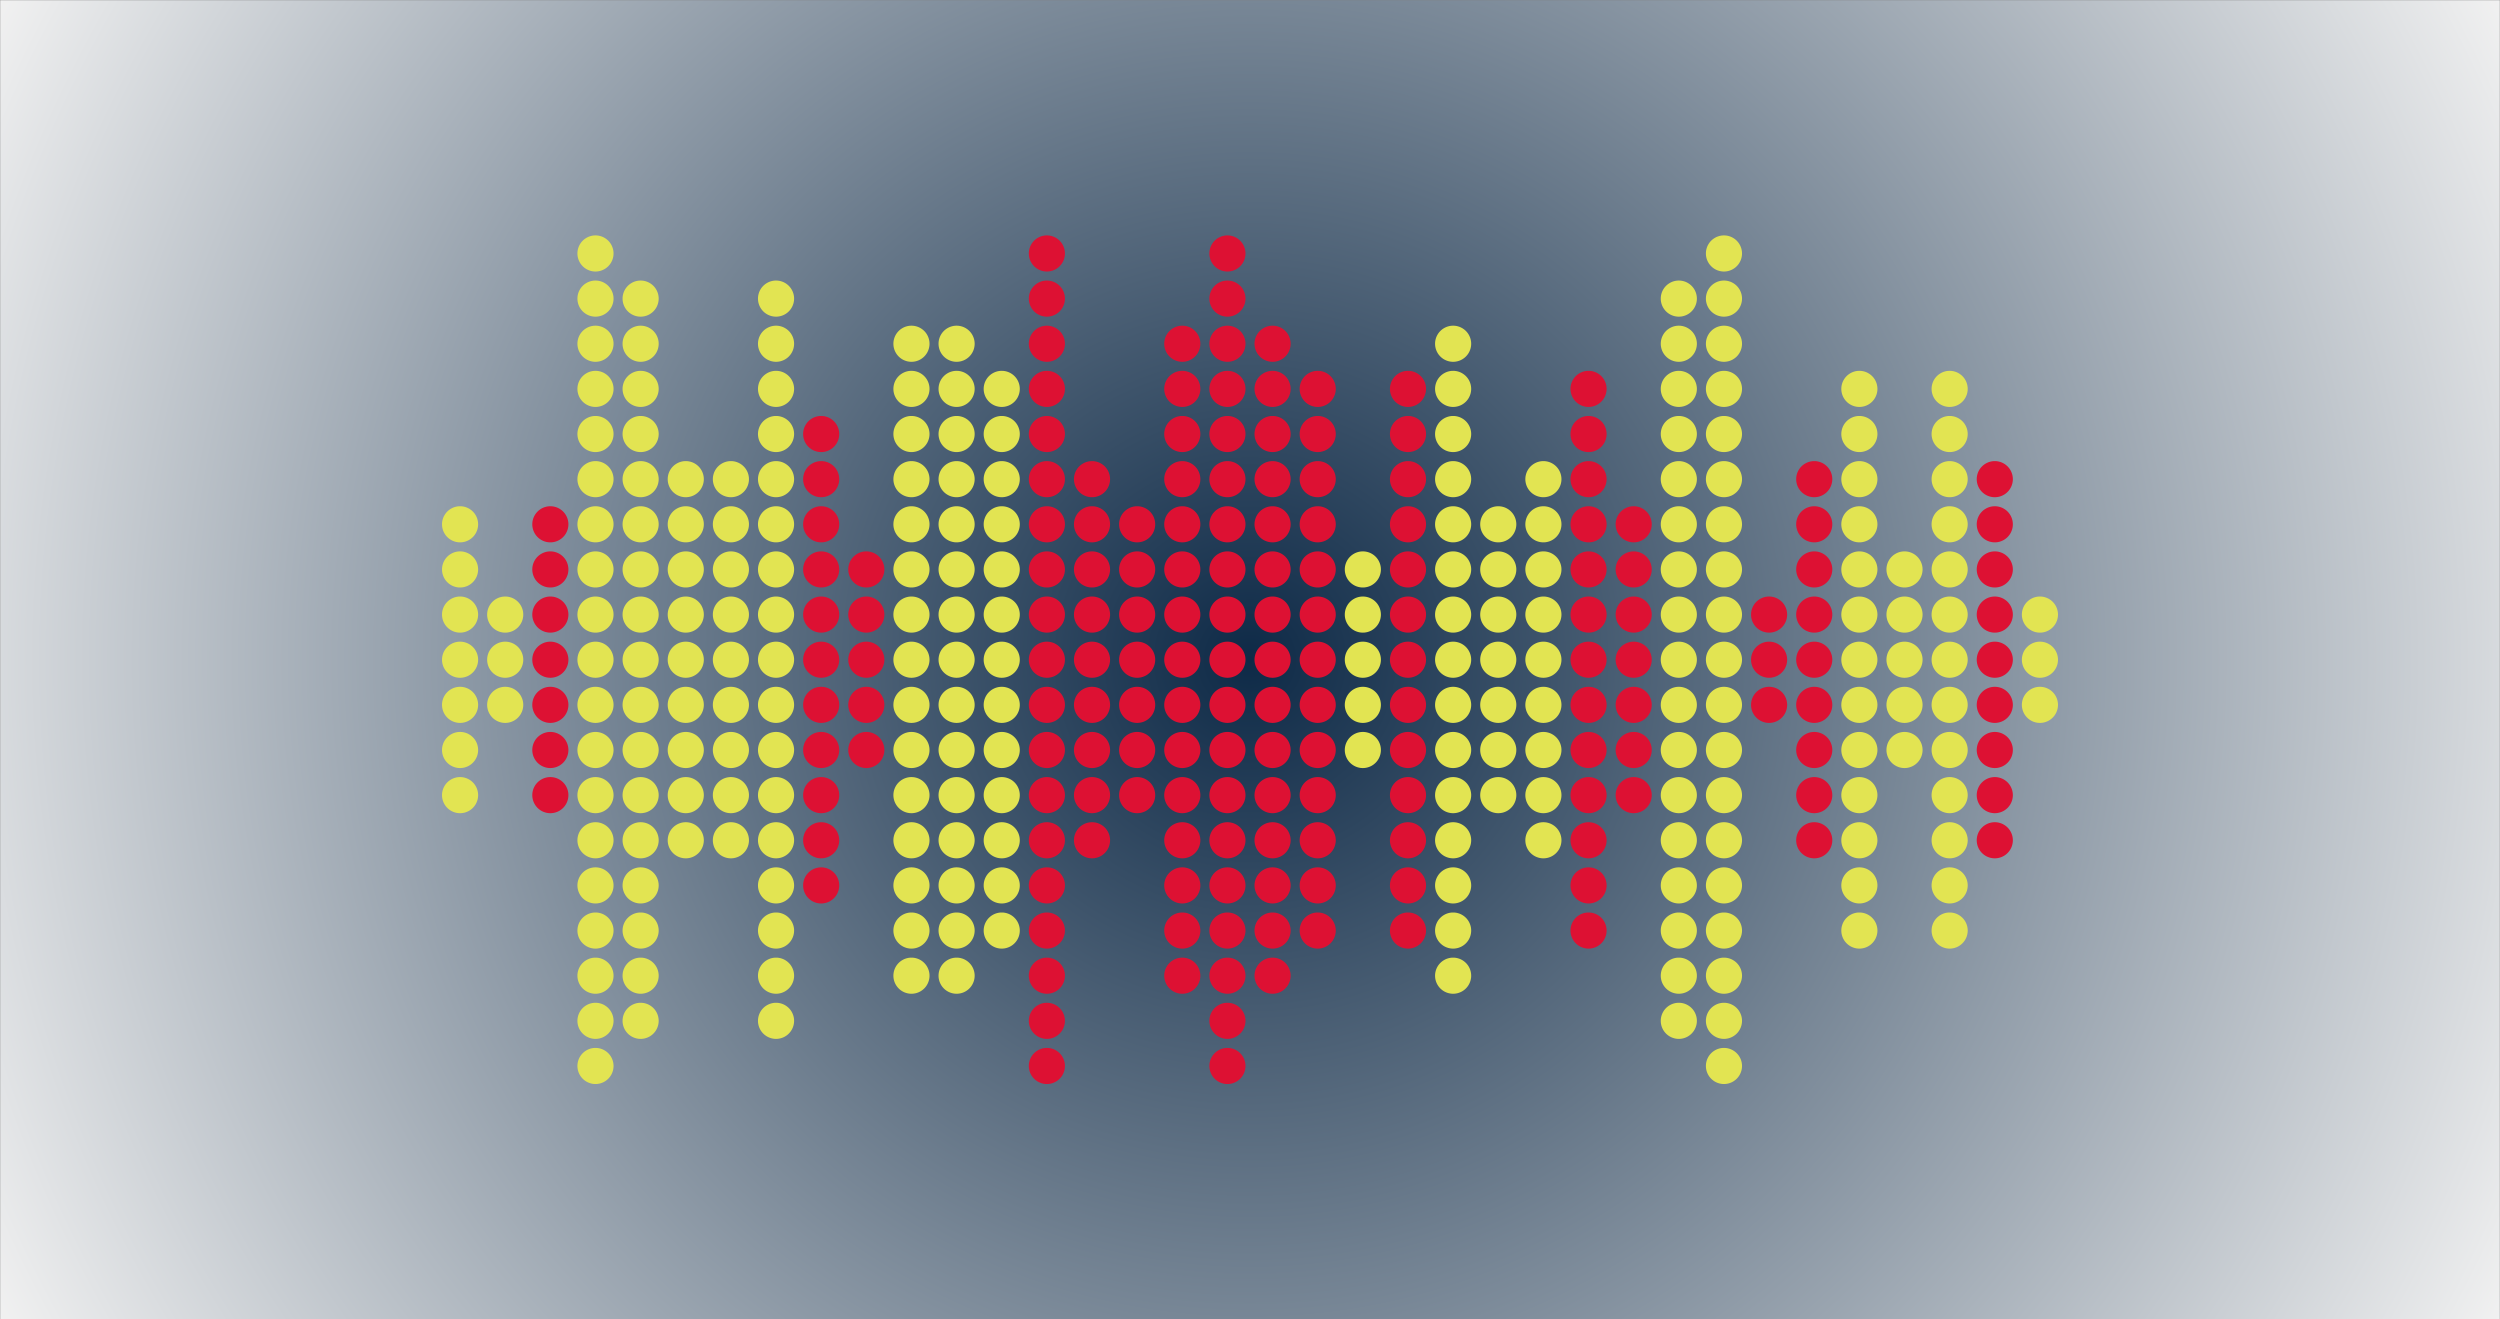 <svg xmlns="http://www.w3.org/2000/svg" version="1.1" xmlns:xlink="http://www.w3.org/1999/xlink" xmlns:svgjs="http://svgjs.com/svgjs" width="1440" height="760" preserveAspectRatio="none" viewBox="0 0 1440 760"><rect x="0" y="0" width="1440" height="760" fill="#808080" stroke="none"/><g mask="url(&quot;#SvgjsMask1651&quot;)" fill="none"><rect width="1440" height="760" x="0" y="0" fill="url(#SvgjsRadialGradient1652)"></rect><g transform="translate(0, 0)"><use xlink:href="#SvgjsPath1653" x="265" y="380" fill="rgba(226, 228, 82, 1)"></use><use xlink:href="#SvgjsPath1654" x="291" y="380" fill="rgba(226, 228, 82, 1)"></use><use xlink:href="#SvgjsPath1653" x="317" y="380" fill="#dd1133"></use><use xlink:href="#SvgjsPath1655" x="343" y="380" fill="rgba(226, 228, 82, 1)"></use><use xlink:href="#SvgjsPath1656" x="369" y="380" fill="rgba(226, 228, 82, 1)"></use><use xlink:href="#SvgjsPath1657" x="395" y="380" fill="rgba(226, 228, 82, 1)"></use><use xlink:href="#SvgjsPath1657" x="421" y="380" fill="rgba(226, 228, 82, 1)"></use><use xlink:href="#SvgjsPath1656" x="447" y="380" fill="rgba(226, 228, 82, 1)"></use><use xlink:href="#SvgjsPath1658" x="473" y="380" fill="#dd1133"></use><use xlink:href="#SvgjsPath1659" x="499" y="380" fill="#dd1133"></use><use xlink:href="#SvgjsPath1660" x="525" y="380" fill="rgba(226, 228, 82, 1)"></use><use xlink:href="#SvgjsPath1660" x="551" y="380" fill="rgba(226, 228, 82, 1)"></use><use xlink:href="#SvgjsPath1661" x="577" y="380" fill="rgba(226, 228, 82, 1)"></use><use xlink:href="#SvgjsPath1655" x="603" y="380" fill="#dd1133"></use><use xlink:href="#SvgjsPath1657" x="629" y="380" fill="#dd1133"></use><use xlink:href="#SvgjsPath1653" x="655" y="380" fill="#dd1133"></use><use xlink:href="#SvgjsPath1660" x="681" y="380" fill="#dd1133"></use><use xlink:href="#SvgjsPath1655" x="707" y="380" fill="#dd1133"></use><use xlink:href="#SvgjsPath1660" x="733" y="380" fill="#dd1133"></use><use xlink:href="#SvgjsPath1661" x="759" y="380" fill="#dd1133"></use><use xlink:href="#SvgjsPath1659" x="785" y="380" fill="rgba(226, 228, 82, 1)"></use><use xlink:href="#SvgjsPath1661" x="811" y="380" fill="#dd1133"></use><use xlink:href="#SvgjsPath1660" x="837" y="380" fill="rgba(226, 228, 82, 1)"></use><use xlink:href="#SvgjsPath1653" x="863" y="380" fill="rgba(226, 228, 82, 1)"></use><use xlink:href="#SvgjsPath1657" x="889" y="380" fill="rgba(226, 228, 82, 1)"></use><use xlink:href="#SvgjsPath1661" x="915" y="380" fill="#dd1133"></use><use xlink:href="#SvgjsPath1653" x="941" y="380" fill="#dd1133"></use><use xlink:href="#SvgjsPath1656" x="967" y="380" fill="rgba(226, 228, 82, 1)"></use><use xlink:href="#SvgjsPath1655" x="993" y="380" fill="rgba(226, 228, 82, 1)"></use><use xlink:href="#SvgjsPath1654" x="1019" y="380" fill="#dd1133"></use><use xlink:href="#SvgjsPath1657" x="1045" y="380" fill="#dd1133"></use><use xlink:href="#SvgjsPath1661" x="1071" y="380" fill="rgba(226, 228, 82, 1)"></use><use xlink:href="#SvgjsPath1659" x="1097" y="380" fill="rgba(226, 228, 82, 1)"></use><use xlink:href="#SvgjsPath1661" x="1123" y="380" fill="rgba(226, 228, 82, 1)"></use><use xlink:href="#SvgjsPath1657" x="1149" y="380" fill="#dd1133"></use><use xlink:href="#SvgjsPath1654" x="1175" y="380" fill="rgba(226, 228, 82, 1)"></use></g></g><defs><mask id="SvgjsMask1651"><rect width="1440" height="760" fill="#ffffff"></rect></mask><radialGradient cx="50%" cy="50%" r="814.13" gradientUnits="userSpaceOnUse" id="SvgjsRadialGradient1652"><stop stop-color="#0e2a47" offset="0"></stop><stop stop-color="rgba(241, 241, 241, 1)" offset="1"></stop></radialGradient><path d="M-10.4 0 a10.4 10.4 0 1 0 20.8 0 a10.4 10.4 0 1 0 -20.8 0zM-10.4 26 a10.4 10.4 0 1 0 20.8 0 a10.4 10.4 0 1 0 -20.8 0zM-10.4 -26 a10.4 10.4 0 1 0 20.8 0 a10.4 10.4 0 1 0 -20.8 0z" id="SvgjsPath1654"></path><path d="M-10.4 0 a10.4 10.4 0 1 0 20.8 0 a10.4 10.4 0 1 0 -20.8 0zM-10.4 26 a10.4 10.4 0 1 0 20.8 0 a10.4 10.4 0 1 0 -20.8 0zM-10.4 -26 a10.4 10.4 0 1 0 20.8 0 a10.4 10.4 0 1 0 -20.8 0zM-10.4 52 a10.4 10.4 0 1 0 20.8 0 a10.4 10.4 0 1 0 -20.8 0zM-10.4 -52 a10.4 10.4 0 1 0 20.8 0 a10.4 10.4 0 1 0 -20.8 0z" id="SvgjsPath1659"></path><path d="M-10.4 0 a10.4 10.4 0 1 0 20.8 0 a10.4 10.4 0 1 0 -20.8 0zM-10.4 26 a10.4 10.4 0 1 0 20.8 0 a10.4 10.4 0 1 0 -20.8 0zM-10.4 -26 a10.4 10.4 0 1 0 20.8 0 a10.4 10.4 0 1 0 -20.8 0zM-10.4 52 a10.4 10.4 0 1 0 20.8 0 a10.4 10.4 0 1 0 -20.8 0zM-10.4 -52 a10.4 10.4 0 1 0 20.8 0 a10.4 10.4 0 1 0 -20.8 0zM-10.4 78 a10.4 10.4 0 1 0 20.8 0 a10.4 10.4 0 1 0 -20.8 0zM-10.4 -78 a10.4 10.4 0 1 0 20.8 0 a10.4 10.4 0 1 0 -20.8 0z" id="SvgjsPath1653"></path><path d="M-10.4 0 a10.4 10.4 0 1 0 20.8 0 a10.4 10.4 0 1 0 -20.8 0zM-10.4 26 a10.4 10.4 0 1 0 20.8 0 a10.4 10.4 0 1 0 -20.8 0zM-10.4 -26 a10.4 10.4 0 1 0 20.8 0 a10.4 10.4 0 1 0 -20.8 0zM-10.4 52 a10.4 10.4 0 1 0 20.8 0 a10.4 10.4 0 1 0 -20.8 0zM-10.4 -52 a10.4 10.4 0 1 0 20.8 0 a10.4 10.4 0 1 0 -20.8 0zM-10.4 78 a10.4 10.4 0 1 0 20.8 0 a10.4 10.4 0 1 0 -20.8 0zM-10.4 -78 a10.4 10.4 0 1 0 20.8 0 a10.4 10.4 0 1 0 -20.8 0zM-10.4 104 a10.4 10.4 0 1 0 20.8 0 a10.4 10.4 0 1 0 -20.8 0zM-10.4 -104 a10.4 10.4 0 1 0 20.8 0 a10.4 10.4 0 1 0 -20.8 0z" id="SvgjsPath1657"></path><path d="M-10.4 0 a10.4 10.4 0 1 0 20.8 0 a10.4 10.4 0 1 0 -20.8 0zM-10.4 26 a10.4 10.4 0 1 0 20.8 0 a10.4 10.4 0 1 0 -20.8 0zM-10.4 -26 a10.4 10.4 0 1 0 20.8 0 a10.4 10.4 0 1 0 -20.8 0zM-10.4 52 a10.4 10.4 0 1 0 20.8 0 a10.4 10.4 0 1 0 -20.8 0zM-10.4 -52 a10.4 10.4 0 1 0 20.8 0 a10.4 10.4 0 1 0 -20.8 0zM-10.4 78 a10.4 10.4 0 1 0 20.8 0 a10.4 10.4 0 1 0 -20.8 0zM-10.4 -78 a10.4 10.4 0 1 0 20.8 0 a10.4 10.4 0 1 0 -20.8 0zM-10.4 104 a10.4 10.4 0 1 0 20.8 0 a10.4 10.4 0 1 0 -20.8 0zM-10.4 -104 a10.4 10.4 0 1 0 20.8 0 a10.4 10.4 0 1 0 -20.8 0zM-10.4 130 a10.4 10.4 0 1 0 20.8 0 a10.4 10.4 0 1 0 -20.8 0zM-10.4 -130 a10.4 10.4 0 1 0 20.8 0 a10.4 10.4 0 1 0 -20.8 0z" id="SvgjsPath1658"></path><path d="M-10.4 0 a10.4 10.4 0 1 0 20.8 0 a10.4 10.4 0 1 0 -20.8 0zM-10.4 26 a10.4 10.4 0 1 0 20.8 0 a10.4 10.4 0 1 0 -20.8 0zM-10.4 -26 a10.4 10.4 0 1 0 20.8 0 a10.4 10.4 0 1 0 -20.8 0zM-10.4 52 a10.4 10.4 0 1 0 20.8 0 a10.4 10.4 0 1 0 -20.8 0zM-10.4 -52 a10.4 10.4 0 1 0 20.8 0 a10.4 10.4 0 1 0 -20.8 0zM-10.4 78 a10.4 10.4 0 1 0 20.8 0 a10.4 10.4 0 1 0 -20.8 0zM-10.4 -78 a10.4 10.4 0 1 0 20.8 0 a10.4 10.4 0 1 0 -20.8 0zM-10.4 104 a10.4 10.4 0 1 0 20.8 0 a10.4 10.4 0 1 0 -20.8 0zM-10.4 -104 a10.4 10.4 0 1 0 20.8 0 a10.4 10.4 0 1 0 -20.8 0zM-10.4 130 a10.4 10.4 0 1 0 20.8 0 a10.4 10.4 0 1 0 -20.8 0zM-10.4 -130 a10.4 10.4 0 1 0 20.8 0 a10.4 10.4 0 1 0 -20.8 0zM-10.4 156 a10.4 10.4 0 1 0 20.8 0 a10.4 10.4 0 1 0 -20.8 0zM-10.4 -156 a10.4 10.4 0 1 0 20.8 0 a10.4 10.4 0 1 0 -20.8 0z" id="SvgjsPath1661"></path><path d="M-10.4 0 a10.4 10.4 0 1 0 20.8 0 a10.4 10.4 0 1 0 -20.8 0zM-10.4 26 a10.4 10.4 0 1 0 20.8 0 a10.4 10.4 0 1 0 -20.8 0zM-10.4 -26 a10.4 10.4 0 1 0 20.8 0 a10.4 10.4 0 1 0 -20.8 0zM-10.4 52 a10.4 10.4 0 1 0 20.8 0 a10.4 10.4 0 1 0 -20.8 0zM-10.4 -52 a10.4 10.4 0 1 0 20.8 0 a10.4 10.4 0 1 0 -20.8 0zM-10.4 78 a10.4 10.4 0 1 0 20.8 0 a10.4 10.4 0 1 0 -20.8 0zM-10.4 -78 a10.4 10.4 0 1 0 20.8 0 a10.4 10.4 0 1 0 -20.8 0zM-10.4 104 a10.4 10.4 0 1 0 20.8 0 a10.4 10.4 0 1 0 -20.8 0zM-10.4 -104 a10.4 10.4 0 1 0 20.8 0 a10.4 10.4 0 1 0 -20.8 0zM-10.4 130 a10.4 10.4 0 1 0 20.8 0 a10.4 10.4 0 1 0 -20.8 0zM-10.4 -130 a10.4 10.4 0 1 0 20.8 0 a10.4 10.4 0 1 0 -20.8 0zM-10.4 156 a10.4 10.4 0 1 0 20.8 0 a10.4 10.4 0 1 0 -20.8 0zM-10.4 -156 a10.4 10.4 0 1 0 20.8 0 a10.4 10.4 0 1 0 -20.8 0zM-10.4 182 a10.4 10.4 0 1 0 20.8 0 a10.4 10.4 0 1 0 -20.8 0zM-10.4 -182 a10.4 10.4 0 1 0 20.8 0 a10.4 10.4 0 1 0 -20.8 0z" id="SvgjsPath1660"></path><path d="M-10.4 0 a10.4 10.4 0 1 0 20.8 0 a10.4 10.4 0 1 0 -20.8 0zM-10.4 26 a10.4 10.4 0 1 0 20.8 0 a10.4 10.4 0 1 0 -20.8 0zM-10.4 -26 a10.4 10.4 0 1 0 20.8 0 a10.4 10.4 0 1 0 -20.8 0zM-10.4 52 a10.4 10.4 0 1 0 20.8 0 a10.4 10.4 0 1 0 -20.8 0zM-10.4 -52 a10.4 10.4 0 1 0 20.8 0 a10.4 10.4 0 1 0 -20.8 0zM-10.4 78 a10.4 10.4 0 1 0 20.8 0 a10.4 10.4 0 1 0 -20.8 0zM-10.4 -78 a10.4 10.4 0 1 0 20.8 0 a10.4 10.4 0 1 0 -20.8 0zM-10.4 104 a10.4 10.4 0 1 0 20.8 0 a10.4 10.4 0 1 0 -20.8 0zM-10.4 -104 a10.4 10.4 0 1 0 20.8 0 a10.4 10.4 0 1 0 -20.8 0zM-10.4 130 a10.4 10.4 0 1 0 20.8 0 a10.4 10.4 0 1 0 -20.8 0zM-10.4 -130 a10.4 10.4 0 1 0 20.8 0 a10.4 10.4 0 1 0 -20.8 0zM-10.4 156 a10.4 10.4 0 1 0 20.8 0 a10.4 10.4 0 1 0 -20.8 0zM-10.4 -156 a10.4 10.4 0 1 0 20.8 0 a10.4 10.4 0 1 0 -20.8 0zM-10.4 182 a10.4 10.4 0 1 0 20.8 0 a10.4 10.4 0 1 0 -20.8 0zM-10.4 -182 a10.4 10.4 0 1 0 20.8 0 a10.4 10.4 0 1 0 -20.8 0zM-10.4 208 a10.4 10.4 0 1 0 20.8 0 a10.4 10.4 0 1 0 -20.8 0zM-10.4 -208 a10.4 10.4 0 1 0 20.8 0 a10.4 10.4 0 1 0 -20.8 0z" id="SvgjsPath1656"></path><path d="M-10.4 0 a10.4 10.4 0 1 0 20.8 0 a10.4 10.4 0 1 0 -20.8 0zM-10.4 26 a10.4 10.4 0 1 0 20.8 0 a10.4 10.4 0 1 0 -20.8 0zM-10.4 -26 a10.4 10.4 0 1 0 20.8 0 a10.4 10.4 0 1 0 -20.8 0zM-10.4 52 a10.4 10.4 0 1 0 20.8 0 a10.4 10.4 0 1 0 -20.8 0zM-10.4 -52 a10.4 10.4 0 1 0 20.8 0 a10.4 10.4 0 1 0 -20.8 0zM-10.4 78 a10.4 10.4 0 1 0 20.8 0 a10.4 10.4 0 1 0 -20.8 0zM-10.4 -78 a10.4 10.4 0 1 0 20.8 0 a10.4 10.4 0 1 0 -20.8 0zM-10.4 104 a10.4 10.4 0 1 0 20.8 0 a10.4 10.4 0 1 0 -20.8 0zM-10.4 -104 a10.4 10.4 0 1 0 20.8 0 a10.4 10.4 0 1 0 -20.8 0zM-10.4 130 a10.4 10.4 0 1 0 20.8 0 a10.4 10.4 0 1 0 -20.8 0zM-10.4 -130 a10.4 10.4 0 1 0 20.8 0 a10.4 10.4 0 1 0 -20.8 0zM-10.4 156 a10.4 10.4 0 1 0 20.8 0 a10.4 10.4 0 1 0 -20.8 0zM-10.4 -156 a10.4 10.4 0 1 0 20.8 0 a10.4 10.4 0 1 0 -20.8 0zM-10.4 182 a10.4 10.4 0 1 0 20.8 0 a10.4 10.4 0 1 0 -20.8 0zM-10.4 -182 a10.4 10.4 0 1 0 20.8 0 a10.4 10.4 0 1 0 -20.8 0zM-10.4 208 a10.4 10.4 0 1 0 20.8 0 a10.4 10.4 0 1 0 -20.8 0zM-10.4 -208 a10.4 10.4 0 1 0 20.8 0 a10.4 10.4 0 1 0 -20.8 0zM-10.4 234 a10.4 10.4 0 1 0 20.8 0 a10.4 10.4 0 1 0 -20.8 0zM-10.4 -234 a10.4 10.4 0 1 0 20.8 0 a10.4 10.4 0 1 0 -20.8 0z" id="SvgjsPath1655"></path></defs></svg>